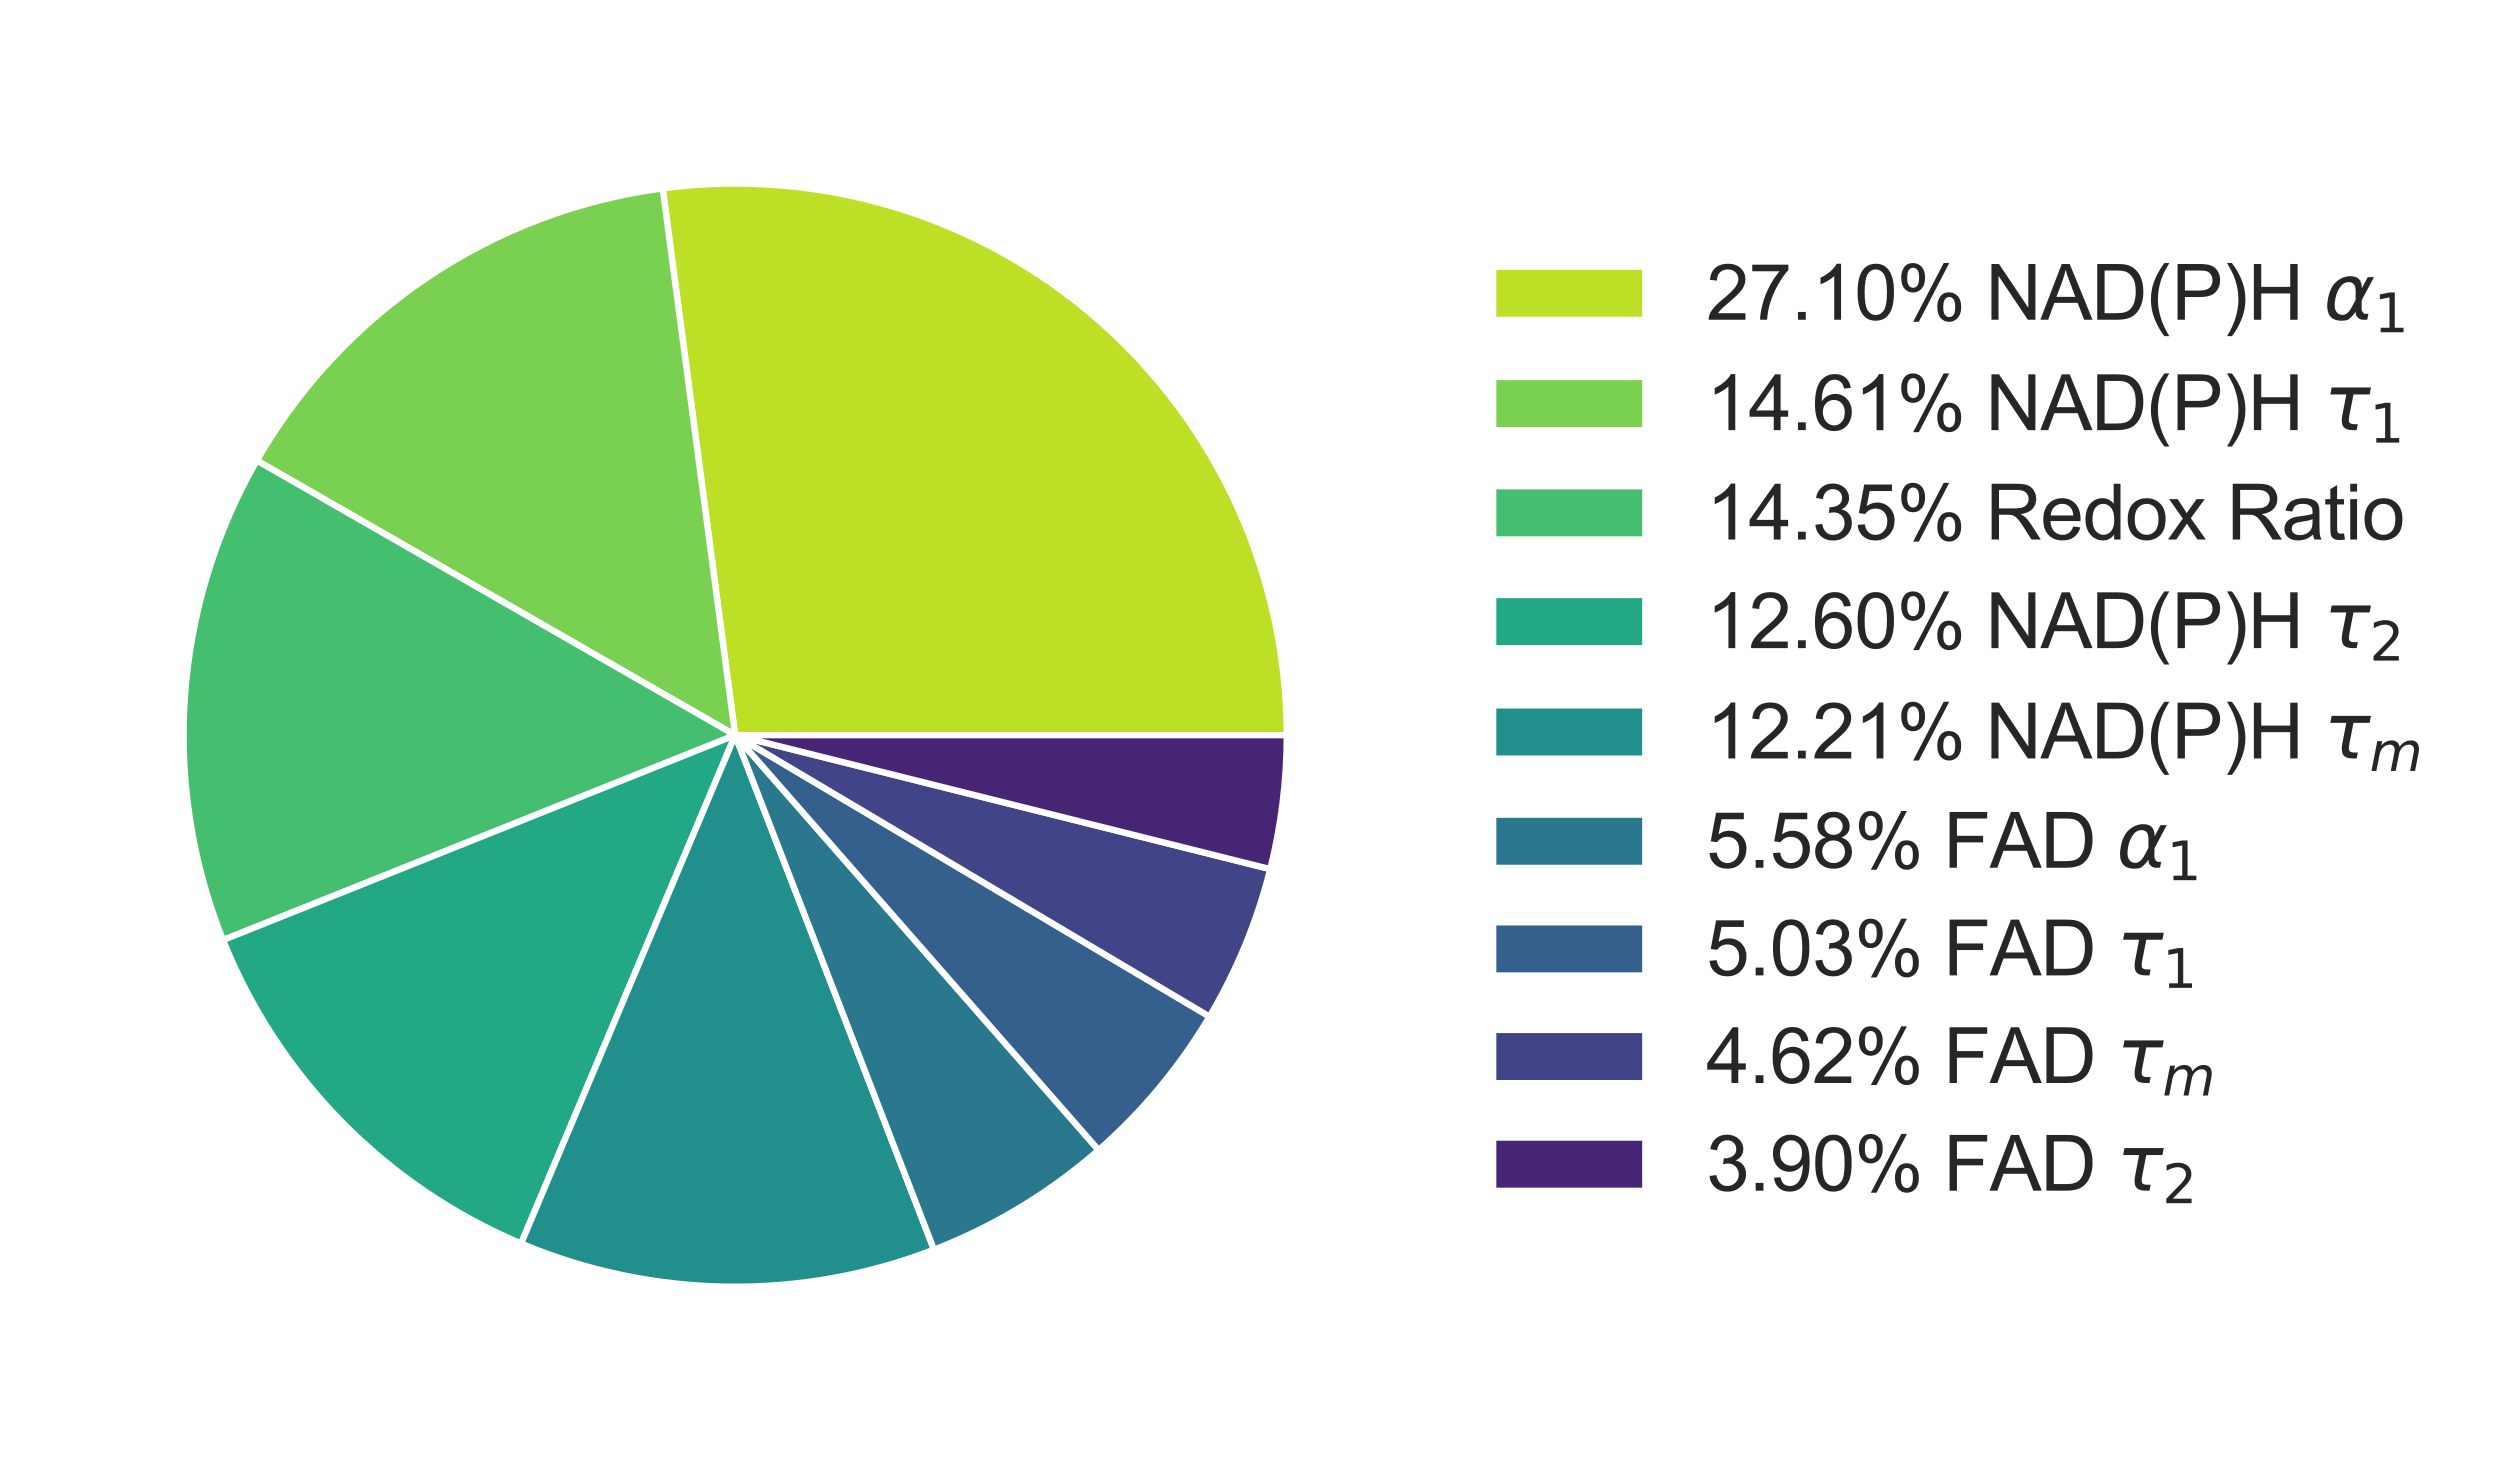 <?xml version="1.0" encoding="utf-8" standalone="no"?>
<!DOCTYPE svg PUBLIC "-//W3C//DTD SVG 1.1//EN"
  "http://www.w3.org/Graphics/SVG/1.1/DTD/svg11.dtd">
<svg xmlns:xlink="http://www.w3.org/1999/xlink" width="394.2pt" height="231.84pt" viewBox="0 0 394.2 231.84" xmlns="http://www.w3.org/2000/svg" version="1.1">
 <defs>
  <style type="text/css">*{stroke-linejoin: round; stroke-linecap: butt}</style>
 </defs>
 <g id="figure_1">
  <g id="patch_1">
   <path d="M 0 231.84 
L 394.2 231.84 
L 394.2 0 
L 0 0 
z
" style="fill: #ffffff"/>
  </g>
  <g id="axes_1">
   <g id="matplotlib.axis_1"/>
   <g id="matplotlib.axis_2"/>
   <g id="patch_2">
    <path d="M 202.896 115.92 
C 202.896 103.533 200.25 91.288 195.135 80.007 
C 190.021 68.726 182.555 58.666 173.239 50.503 
C 163.922 42.34 152.969 36.26 141.113 32.673 
C 129.258 29.085 116.771 28.071 104.492 29.698 
L 115.92 115.92 
L 202.896 115.92 
z
" style="fill: #bddf26; stroke: #ffffff; stroke-linejoin: miter"/>
   </g>
   <g id="patch_3">
    <path d="M 104.492 29.698 
C 91.244 31.454 78.578 36.24 67.479 43.682 
C 56.38 51.125 47.144 61.027 40.49 72.616 
L 115.92 115.92 
L 104.492 29.698 
z
" style="fill: #7ad151; stroke: #ffffff; stroke-linejoin: miter"/>
   </g>
   <g id="patch_4">
    <path d="M 40.49 72.616 
C 33.955 84.001 30.08 96.719 29.159 109.814 
C 28.237 122.909 30.292 136.044 35.169 148.231 
L 115.92 115.92 
L 40.49 72.616 
z
" style="fill: #44bf70; stroke: #ffffff; stroke-linejoin: miter"/>
   </g>
   <g id="patch_5">
    <path d="M 35.169 148.231 
C 39.446 158.921 45.803 168.655 53.871 176.869 
C 61.939 185.082 71.558 191.613 82.169 196.08 
L 115.92 115.92 
L 35.169 148.231 
z
" style="fill: #22a884; stroke: #ffffff; stroke-linejoin: miter"/>
   </g>
   <g id="patch_6">
    <path d="M 82.169 196.08 
C 92.452 200.41 103.473 202.721 114.629 202.886 
C 125.785 203.052 136.869 201.07 147.276 197.047 
L 115.92 115.92 
L 82.169 196.08 
z
" style="fill: #21908d; stroke: #ffffff; stroke-linejoin: miter"/>
   </g>
   <g id="patch_7">
    <path d="M 147.276 197.047 
C 152.019 195.214 156.592 192.968 160.943 190.336 
C 165.294 187.704 169.405 184.695 173.23 181.345 
L 115.92 115.92 
L 147.276 197.047 
z
" style="fill: #2a788e; stroke: #ffffff; stroke-linejoin: miter"/>
   </g>
   <g id="patch_8">
    <path d="M 173.23 181.345 
C 176.677 178.326 179.879 175.039 182.808 171.515 
C 185.737 167.991 188.383 164.242 190.721 160.301 
L 115.92 115.92 
L 173.23 181.345 
z
" style="fill: #355f8d; stroke: #ffffff; stroke-linejoin: miter"/>
   </g>
   <g id="patch_9">
    <path d="M 190.721 160.301 
C 192.868 156.682 194.75 152.912 196.351 149.02 
C 197.953 145.129 199.27 141.126 200.292 137.044 
L 115.92 115.92 
L 190.721 160.301 
z
" style="fill: #414487; stroke: #ffffff; stroke-linejoin: miter"/>
   </g>
   <g id="patch_10">
    <path d="M 200.292 137.044 
C 201.156 133.593 201.807 130.093 202.242 126.562 
C 202.678 123.031 202.896 119.477 202.896 115.92 
L 115.92 115.92 
L 200.292 137.044 
z
" style="fill: #482475; stroke: #ffffff; stroke-linejoin: miter"/>
   </g>
   <g id="legend_1">
    <g id="patch_11">
     <path d="M 235.44 50.444 
L 259.44 50.444 
L 259.44 42.044 
L 235.44 42.044 
z
" style="fill: #bddf26; stroke: #ffffff; stroke-linejoin: miter"/>
    </g>
    <g id="text_1">
     <!-- 27.10% NAD(P)H $\alpha_{1}$ -->
     <g style="fill: #262626" transform="translate(269.04 50.444) scale(0.12 -0.12)">
      <defs>
       <path id="ArialMT-32" d="M 3222 541 
L 3222 0 
L 194 0 
Q 188 203 259 391 
Q 375 700 629 1000 
Q 884 1300 1366 1694 
Q 2113 2306 2375 2664 
Q 2638 3022 2638 3341 
Q 2638 3675 2398 3904 
Q 2159 4134 1775 4134 
Q 1369 4134 1125 3890 
Q 881 3647 878 3216 
L 300 3275 
Q 359 3922 746 4261 
Q 1134 4600 1788 4600 
Q 2447 4600 2831 4234 
Q 3216 3869 3216 3328 
Q 3216 3053 3103 2787 
Q 2991 2522 2730 2228 
Q 2469 1934 1863 1422 
Q 1356 997 1212 845 
Q 1069 694 975 541 
L 3222 541 
z
" transform="scale(0.016)"/>
       <path id="ArialMT-37" d="M 303 3981 
L 303 4522 
L 3269 4522 
L 3269 4084 
Q 2831 3619 2401 2847 
Q 1972 2075 1738 1259 
Q 1569 684 1522 0 
L 944 0 
Q 953 541 1156 1306 
Q 1359 2072 1739 2783 
Q 2119 3494 2547 3981 
L 303 3981 
z
" transform="scale(0.016)"/>
       <path id="ArialMT-2e" d="M 581 0 
L 581 641 
L 1222 641 
L 1222 0 
L 581 0 
z
" transform="scale(0.016)"/>
       <path id="ArialMT-31" d="M 2384 0 
L 1822 0 
L 1822 3584 
Q 1619 3391 1289 3197 
Q 959 3003 697 2906 
L 697 3450 
Q 1169 3672 1522 3987 
Q 1875 4303 2022 4600 
L 2384 4600 
L 2384 0 
z
" transform="scale(0.016)"/>
       <path id="ArialMT-30" d="M 266 2259 
Q 266 3072 433 3567 
Q 600 4063 929 4331 
Q 1259 4600 1759 4600 
Q 2128 4600 2406 4451 
Q 2684 4303 2865 4023 
Q 3047 3744 3150 3342 
Q 3253 2941 3253 2259 
Q 3253 1453 3087 958 
Q 2922 463 2592 192 
Q 2263 -78 1759 -78 
Q 1097 -78 719 397 
Q 266 969 266 2259 
z
M 844 2259 
Q 844 1131 1108 757 
Q 1372 384 1759 384 
Q 2147 384 2411 759 
Q 2675 1134 2675 2259 
Q 2675 3391 2411 3762 
Q 2147 4134 1753 4134 
Q 1366 4134 1134 3806 
Q 844 3388 844 2259 
z
" transform="scale(0.016)"/>
       <path id="ArialMT-25" d="M 372 3481 
Q 372 3972 619 4315 
Q 866 4659 1334 4659 
Q 1766 4659 2048 4351 
Q 2331 4044 2331 3447 
Q 2331 2866 2045 2552 
Q 1759 2238 1341 2238 
Q 925 2238 648 2547 
Q 372 2856 372 3481 
z
M 1350 4272 
Q 1141 4272 1002 4090 
Q 863 3909 863 3425 
Q 863 2984 1003 2804 
Q 1144 2625 1350 2625 
Q 1563 2625 1702 2806 
Q 1841 2988 1841 3469 
Q 1841 3913 1700 4092 
Q 1559 4272 1350 4272 
z
M 1353 -169 
L 3859 4659 
L 4316 4659 
L 1819 -169 
L 1353 -169 
z
M 3334 1075 
Q 3334 1569 3581 1911 
Q 3828 2253 4300 2253 
Q 4731 2253 5014 1945 
Q 5297 1638 5297 1041 
Q 5297 459 5011 145 
Q 4725 -169 4303 -169 
Q 3888 -169 3611 142 
Q 3334 453 3334 1075 
z
M 4316 1866 
Q 4103 1866 3964 1684 
Q 3825 1503 3825 1019 
Q 3825 581 3965 400 
Q 4106 219 4313 219 
Q 4528 219 4667 400 
Q 4806 581 4806 1063 
Q 4806 1506 4665 1686 
Q 4525 1866 4316 1866 
z
" transform="scale(0.016)"/>
       <path id="ArialMT-20" transform="scale(0.016)"/>
       <path id="ArialMT-4e" d="M 488 0 
L 488 4581 
L 1109 4581 
L 3516 984 
L 3516 4581 
L 4097 4581 
L 4097 0 
L 3475 0 
L 1069 3600 
L 1069 0 
L 488 0 
z
" transform="scale(0.016)"/>
       <path id="ArialMT-41" d="M -9 0 
L 1750 4581 
L 2403 4581 
L 4278 0 
L 3588 0 
L 3053 1388 
L 1138 1388 
L 634 0 
L -9 0 
z
M 1313 1881 
L 2866 1881 
L 2388 3150 
Q 2169 3728 2063 4100 
Q 1975 3659 1816 3225 
L 1313 1881 
z
" transform="scale(0.016)"/>
       <path id="ArialMT-44" d="M 494 0 
L 494 4581 
L 2072 4581 
Q 2606 4581 2888 4516 
Q 3281 4425 3559 4188 
Q 3922 3881 4101 3404 
Q 4281 2928 4281 2316 
Q 4281 1794 4159 1391 
Q 4038 988 3847 723 
Q 3656 459 3429 307 
Q 3203 156 2883 78 
Q 2563 0 2147 0 
L 494 0 
z
M 1100 541 
L 2078 541 
Q 2531 541 2789 625 
Q 3047 709 3200 863 
Q 3416 1078 3536 1442 
Q 3656 1806 3656 2325 
Q 3656 3044 3420 3430 
Q 3184 3816 2847 3947 
Q 2603 4041 2063 4041 
L 1100 4041 
L 1100 541 
z
" transform="scale(0.016)"/>
       <path id="ArialMT-28" d="M 1497 -1347 
Q 1031 -759 709 28 
Q 388 816 388 1659 
Q 388 2403 628 3084 
Q 909 3875 1497 4659 
L 1900 4659 
Q 1522 4009 1400 3731 
Q 1209 3300 1100 2831 
Q 966 2247 966 1656 
Q 966 153 1900 -1347 
L 1497 -1347 
z
" transform="scale(0.016)"/>
       <path id="ArialMT-50" d="M 494 0 
L 494 4581 
L 2222 4581 
Q 2678 4581 2919 4538 
Q 3256 4481 3484 4323 
Q 3713 4166 3852 3881 
Q 3991 3597 3991 3256 
Q 3991 2672 3619 2267 
Q 3247 1863 2275 1863 
L 1100 1863 
L 1100 0 
L 494 0 
z
M 1100 2403 
L 2284 2403 
Q 2872 2403 3119 2622 
Q 3366 2841 3366 3238 
Q 3366 3525 3220 3729 
Q 3075 3934 2838 4000 
Q 2684 4041 2272 4041 
L 1100 4041 
L 1100 2403 
z
" transform="scale(0.016)"/>
       <path id="ArialMT-29" d="M 791 -1347 
L 388 -1347 
Q 1322 153 1322 1656 
Q 1322 2244 1188 2822 
Q 1081 3291 891 3722 
Q 769 4003 388 4659 
L 791 4659 
Q 1378 3875 1659 3084 
Q 1900 2403 1900 1659 
Q 1900 816 1576 28 
Q 1253 -759 791 -1347 
z
" transform="scale(0.016)"/>
       <path id="ArialMT-48" d="M 513 0 
L 513 4581 
L 1119 4581 
L 1119 2700 
L 3500 2700 
L 3500 4581 
L 4106 4581 
L 4106 0 
L 3500 0 
L 3500 2159 
L 1119 2159 
L 1119 0 
L 513 0 
z
" transform="scale(0.016)"/>
       <path id="DejaVuSans-Oblique-3b1" d="M 2619 1628 
L 2622 2350 
Q 2625 3088 2069 3091 
Q 1653 3094 1394 2747 
Q 1069 2319 959 1747 
Q 825 1059 994 731 
Q 1169 397 1547 397 
Q 1966 397 2319 1063 
L 2619 1628 
z
M 2166 3578 
Q 3141 3594 3128 2584 
Q 3128 2584 3616 3500 
L 4128 3500 
L 3119 1603 
L 3109 919 
Q 3109 766 3194 638 
Q 3291 488 3391 488 
L 3669 488 
L 3575 0 
L 3228 0 
Q 2934 0 2722 263 
Q 2622 394 2619 669 
Q 2416 334 2066 50 
Q 1900 -81 1453 -78 
Q 722 -72 456 397 
Q 184 884 353 1747 
Q 534 2675 1009 3097 
Q 1544 3569 2166 3578 
z
" transform="scale(0.016)"/>
       <path id="DejaVuSans-31" d="M 794 531 
L 1825 531 
L 1825 4091 
L 703 3866 
L 703 4441 
L 1819 4666 
L 2450 4666 
L 2450 531 
L 3481 531 
L 3481 0 
L 794 0 
L 794 531 
z
" transform="scale(0.016)"/>
      </defs>
      <use xlink:href="#ArialMT-32" transform="translate(0 0.203)"/>
      <use xlink:href="#ArialMT-37" transform="translate(55.615 0.203)"/>
      <use xlink:href="#ArialMT-2e" transform="translate(111.23 0.203)"/>
      <use xlink:href="#ArialMT-31" transform="translate(139.014 0.203)"/>
      <use xlink:href="#ArialMT-30" transform="translate(194.629 0.203)"/>
      <use xlink:href="#ArialMT-25" transform="translate(250.244 0.203)"/>
      <use xlink:href="#ArialMT-20" transform="translate(339.16 0.203)"/>
      <use xlink:href="#ArialMT-4e" transform="translate(366.943 0.203)"/>
      <use xlink:href="#ArialMT-41" transform="translate(439.16 0.203)"/>
      <use xlink:href="#ArialMT-44" transform="translate(505.859 0.203)"/>
      <use xlink:href="#ArialMT-28" transform="translate(578.076 0.203)"/>
      <use xlink:href="#ArialMT-50" transform="translate(611.377 0.203)"/>
      <use xlink:href="#ArialMT-29" transform="translate(678.076 0.203)"/>
      <use xlink:href="#ArialMT-48" transform="translate(711.377 0.203)"/>
      <use xlink:href="#ArialMT-20" transform="translate(783.594 0.203)"/>
      <use xlink:href="#DejaVuSans-Oblique-3b1" transform="translate(811.377 0.203)"/>
      <use xlink:href="#DejaVuSans-31" transform="translate(877.295 -16.203) scale(0.7)"/>
     </g>
    </g>
    <g id="patch_12">
     <path d="M 235.44 67.844 
L 259.44 67.844 
L 259.44 59.444 
L 235.44 59.444 
z
" style="fill: #7ad151; stroke: #ffffff; stroke-linejoin: miter"/>
    </g>
    <g id="text_2">
     <!-- 14.61% NAD(P)H $\tau_{1}$ -->
     <g style="fill: #262626" transform="translate(269.04 67.844) scale(0.12 -0.12)">
      <defs>
       <path id="ArialMT-34" d="M 2069 0 
L 2069 1097 
L 81 1097 
L 81 1613 
L 2172 4581 
L 2631 4581 
L 2631 1613 
L 3250 1613 
L 3250 1097 
L 2631 1097 
L 2631 0 
L 2069 0 
z
M 2069 1613 
L 2069 3678 
L 634 1613 
L 2069 1613 
z
" transform="scale(0.016)"/>
       <path id="ArialMT-36" d="M 3184 3459 
L 2625 3416 
Q 2550 3747 2413 3897 
Q 2184 4138 1850 4138 
Q 1581 4138 1378 3988 
Q 1113 3794 959 3422 
Q 806 3050 800 2363 
Q 1003 2672 1297 2822 
Q 1591 2972 1913 2972 
Q 2475 2972 2870 2558 
Q 3266 2144 3266 1488 
Q 3266 1056 3080 686 
Q 2894 316 2569 119 
Q 2244 -78 1831 -78 
Q 1128 -78 684 439 
Q 241 956 241 2144 
Q 241 3472 731 4075 
Q 1159 4600 1884 4600 
Q 2425 4600 2770 4297 
Q 3116 3994 3184 3459 
z
M 888 1484 
Q 888 1194 1011 928 
Q 1134 663 1356 523 
Q 1578 384 1822 384 
Q 2178 384 2434 671 
Q 2691 959 2691 1453 
Q 2691 1928 2437 2201 
Q 2184 2475 1800 2475 
Q 1419 2475 1153 2201 
Q 888 1928 888 1484 
z
" transform="scale(0.016)"/>
       <path id="DejaVuSans-Oblique-3c4" d="M 2103 638 
Q 2188 488 2525 488 
L 2800 488 
L 2706 0 
L 2363 0 
Q 1800 0 1600 300 
Q 1403 606 1534 1269 
L 1856 2925 
L 541 2925 
L 653 3500 
L 3881 3500 
L 3769 2925 
L 2444 2925 
L 2113 1234 
Q 2025 781 2103 638 
z
" transform="scale(0.016)"/>
      </defs>
      <use xlink:href="#ArialMT-31" transform="translate(0 0.203)"/>
      <use xlink:href="#ArialMT-34" transform="translate(55.615 0.203)"/>
      <use xlink:href="#ArialMT-2e" transform="translate(111.23 0.203)"/>
      <use xlink:href="#ArialMT-36" transform="translate(139.014 0.203)"/>
      <use xlink:href="#ArialMT-31" transform="translate(194.629 0.203)"/>
      <use xlink:href="#ArialMT-25" transform="translate(250.244 0.203)"/>
      <use xlink:href="#ArialMT-20" transform="translate(339.16 0.203)"/>
      <use xlink:href="#ArialMT-4e" transform="translate(366.943 0.203)"/>
      <use xlink:href="#ArialMT-41" transform="translate(439.16 0.203)"/>
      <use xlink:href="#ArialMT-44" transform="translate(505.859 0.203)"/>
      <use xlink:href="#ArialMT-28" transform="translate(578.076 0.203)"/>
      <use xlink:href="#ArialMT-50" transform="translate(611.377 0.203)"/>
      <use xlink:href="#ArialMT-29" transform="translate(678.076 0.203)"/>
      <use xlink:href="#ArialMT-48" transform="translate(711.377 0.203)"/>
      <use xlink:href="#ArialMT-20" transform="translate(783.594 0.203)"/>
      <use xlink:href="#DejaVuSans-Oblique-3c4" transform="translate(811.377 0.203)"/>
      <use xlink:href="#DejaVuSans-31" transform="translate(871.582 -16.203) scale(0.7)"/>
     </g>
    </g>
    <g id="patch_13">
     <path d="M 235.44 85.073 
L 259.44 85.073 
L 259.44 76.673 
L 235.44 76.673 
z
" style="fill: #44bf70; stroke: #ffffff; stroke-linejoin: miter"/>
    </g>
    <g id="text_3">
     <!-- 14.35% Redox Ratio -->
     <g style="fill: #262626" transform="translate(269.04 85.073) scale(0.12 -0.12)">
      <defs>
       <path id="ArialMT-33" d="M 269 1209 
L 831 1284 
Q 928 806 1161 595 
Q 1394 384 1728 384 
Q 2125 384 2398 659 
Q 2672 934 2672 1341 
Q 2672 1728 2419 1979 
Q 2166 2231 1775 2231 
Q 1616 2231 1378 2169 
L 1441 2663 
Q 1497 2656 1531 2656 
Q 1891 2656 2178 2843 
Q 2466 3031 2466 3422 
Q 2466 3731 2256 3934 
Q 2047 4138 1716 4138 
Q 1388 4138 1169 3931 
Q 950 3725 888 3313 
L 325 3413 
Q 428 3978 793 4289 
Q 1159 4600 1703 4600 
Q 2078 4600 2393 4439 
Q 2709 4278 2876 4000 
Q 3044 3722 3044 3409 
Q 3044 3113 2884 2869 
Q 2725 2625 2413 2481 
Q 2819 2388 3044 2092 
Q 3269 1797 3269 1353 
Q 3269 753 2831 336 
Q 2394 -81 1725 -81 
Q 1122 -81 723 278 
Q 325 638 269 1209 
z
" transform="scale(0.016)"/>
       <path id="ArialMT-35" d="M 266 1200 
L 856 1250 
Q 922 819 1161 601 
Q 1400 384 1738 384 
Q 2144 384 2425 690 
Q 2706 997 2706 1503 
Q 2706 1984 2436 2262 
Q 2166 2541 1728 2541 
Q 1456 2541 1237 2417 
Q 1019 2294 894 2097 
L 366 2166 
L 809 4519 
L 3088 4519 
L 3088 3981 
L 1259 3981 
L 1013 2750 
Q 1425 3038 1878 3038 
Q 2478 3038 2890 2622 
Q 3303 2206 3303 1553 
Q 3303 931 2941 478 
Q 2500 -78 1738 -78 
Q 1113 -78 717 272 
Q 322 622 266 1200 
z
" transform="scale(0.016)"/>
       <path id="ArialMT-52" d="M 503 0 
L 503 4581 
L 2534 4581 
Q 3147 4581 3465 4457 
Q 3784 4334 3975 4021 
Q 4166 3709 4166 3331 
Q 4166 2844 3850 2509 
Q 3534 2175 2875 2084 
Q 3116 1969 3241 1856 
Q 3506 1613 3744 1247 
L 4541 0 
L 3778 0 
L 3172 953 
Q 2906 1366 2734 1584 
Q 2563 1803 2427 1890 
Q 2291 1978 2150 2013 
Q 2047 2034 1813 2034 
L 1109 2034 
L 1109 0 
L 503 0 
z
M 1109 2559 
L 2413 2559 
Q 2828 2559 3062 2645 
Q 3297 2731 3419 2920 
Q 3541 3109 3541 3331 
Q 3541 3656 3305 3865 
Q 3069 4075 2559 4075 
L 1109 4075 
L 1109 2559 
z
" transform="scale(0.016)"/>
       <path id="ArialMT-65" d="M 2694 1069 
L 3275 997 
Q 3138 488 2766 206 
Q 2394 -75 1816 -75 
Q 1088 -75 661 373 
Q 234 822 234 1631 
Q 234 2469 665 2931 
Q 1097 3394 1784 3394 
Q 2450 3394 2872 2941 
Q 3294 2488 3294 1666 
Q 3294 1616 3291 1516 
L 816 1516 
Q 847 969 1125 678 
Q 1403 388 1819 388 
Q 2128 388 2347 550 
Q 2566 713 2694 1069 
z
M 847 1978 
L 2700 1978 
Q 2663 2397 2488 2606 
Q 2219 2931 1791 2931 
Q 1403 2931 1139 2672 
Q 875 2413 847 1978 
z
" transform="scale(0.016)"/>
       <path id="ArialMT-64" d="M 2575 0 
L 2575 419 
Q 2259 -75 1647 -75 
Q 1250 -75 917 144 
Q 584 363 401 755 
Q 219 1147 219 1656 
Q 219 2153 384 2558 
Q 550 2963 881 3178 
Q 1213 3394 1622 3394 
Q 1922 3394 2156 3267 
Q 2391 3141 2538 2938 
L 2538 4581 
L 3097 4581 
L 3097 0 
L 2575 0 
z
M 797 1656 
Q 797 1019 1065 703 
Q 1334 388 1700 388 
Q 2069 388 2326 689 
Q 2584 991 2584 1609 
Q 2584 2291 2321 2609 
Q 2059 2928 1675 2928 
Q 1300 2928 1048 2622 
Q 797 2316 797 1656 
z
" transform="scale(0.016)"/>
       <path id="ArialMT-6f" d="M 213 1659 
Q 213 2581 725 3025 
Q 1153 3394 1769 3394 
Q 2453 3394 2887 2945 
Q 3322 2497 3322 1706 
Q 3322 1066 3130 698 
Q 2938 331 2570 128 
Q 2203 -75 1769 -75 
Q 1072 -75 642 372 
Q 213 819 213 1659 
z
M 791 1659 
Q 791 1022 1069 705 
Q 1347 388 1769 388 
Q 2188 388 2466 706 
Q 2744 1025 2744 1678 
Q 2744 2294 2464 2611 
Q 2184 2928 1769 2928 
Q 1347 2928 1069 2612 
Q 791 2297 791 1659 
z
" transform="scale(0.016)"/>
       <path id="ArialMT-78" d="M 47 0 
L 1259 1725 
L 138 3319 
L 841 3319 
L 1350 2541 
Q 1494 2319 1581 2169 
Q 1719 2375 1834 2534 
L 2394 3319 
L 3066 3319 
L 1919 1756 
L 3153 0 
L 2463 0 
L 1781 1031 
L 1600 1309 
L 728 0 
L 47 0 
z
" transform="scale(0.016)"/>
       <path id="ArialMT-61" d="M 2588 409 
Q 2275 144 1986 34 
Q 1697 -75 1366 -75 
Q 819 -75 525 192 
Q 231 459 231 875 
Q 231 1119 342 1320 
Q 453 1522 633 1644 
Q 813 1766 1038 1828 
Q 1203 1872 1538 1913 
Q 2219 1994 2541 2106 
Q 2544 2222 2544 2253 
Q 2544 2597 2384 2738 
Q 2169 2928 1744 2928 
Q 1347 2928 1158 2789 
Q 969 2650 878 2297 
L 328 2372 
Q 403 2725 575 2942 
Q 747 3159 1072 3276 
Q 1397 3394 1825 3394 
Q 2250 3394 2515 3294 
Q 2781 3194 2906 3042 
Q 3031 2891 3081 2659 
Q 3109 2516 3109 2141 
L 3109 1391 
Q 3109 606 3145 398 
Q 3181 191 3288 0 
L 2700 0 
Q 2613 175 2588 409 
z
M 2541 1666 
Q 2234 1541 1622 1453 
Q 1275 1403 1131 1340 
Q 988 1278 909 1158 
Q 831 1038 831 891 
Q 831 666 1001 516 
Q 1172 366 1500 366 
Q 1825 366 2078 508 
Q 2331 650 2450 897 
Q 2541 1088 2541 1459 
L 2541 1666 
z
" transform="scale(0.016)"/>
       <path id="ArialMT-74" d="M 1650 503 
L 1731 6 
Q 1494 -44 1306 -44 
Q 1000 -44 831 53 
Q 663 150 594 308 
Q 525 466 525 972 
L 525 2881 
L 113 2881 
L 113 3319 
L 525 3319 
L 525 4141 
L 1084 4478 
L 1084 3319 
L 1650 3319 
L 1650 2881 
L 1084 2881 
L 1084 941 
Q 1084 700 1114 631 
Q 1144 563 1211 522 
Q 1278 481 1403 481 
Q 1497 481 1650 503 
z
" transform="scale(0.016)"/>
       <path id="ArialMT-69" d="M 425 3934 
L 425 4581 
L 988 4581 
L 988 3934 
L 425 3934 
z
M 425 0 
L 425 3319 
L 988 3319 
L 988 0 
L 425 0 
z
" transform="scale(0.016)"/>
      </defs>
      <use xlink:href="#ArialMT-31"/>
      <use xlink:href="#ArialMT-34" x="55.615"/>
      <use xlink:href="#ArialMT-2e" x="111.23"/>
      <use xlink:href="#ArialMT-33" x="139.014"/>
      <use xlink:href="#ArialMT-35" x="194.629"/>
      <use xlink:href="#ArialMT-25" x="250.244"/>
      <use xlink:href="#ArialMT-20" x="339.16"/>
      <use xlink:href="#ArialMT-52" x="366.943"/>
      <use xlink:href="#ArialMT-65" x="439.16"/>
      <use xlink:href="#ArialMT-64" x="494.775"/>
      <use xlink:href="#ArialMT-6f" x="550.391"/>
      <use xlink:href="#ArialMT-78" x="606.006"/>
      <use xlink:href="#ArialMT-20" x="656.006"/>
      <use xlink:href="#ArialMT-52" x="683.789"/>
      <use xlink:href="#ArialMT-61" x="756.006"/>
      <use xlink:href="#ArialMT-74" x="811.621"/>
      <use xlink:href="#ArialMT-69" x="839.404"/>
      <use xlink:href="#ArialMT-6f" x="861.621"/>
     </g>
    </g>
    <g id="patch_14">
     <path d="M 235.44 102.218 
L 259.44 102.218 
L 259.44 93.818 
L 235.44 93.818 
z
" style="fill: #22a884; stroke: #ffffff; stroke-linejoin: miter"/>
    </g>
    <g id="text_4">
     <!-- 12.60% NAD(P)H $\tau_{2}$ -->
     <g style="fill: #262626" transform="translate(269.04 102.218) scale(0.12 -0.12)">
      <defs>
       <path id="DejaVuSans-32" d="M 1228 531 
L 3431 531 
L 3431 0 
L 469 0 
L 469 531 
Q 828 903 1448 1529 
Q 2069 2156 2228 2338 
Q 2531 2678 2651 2914 
Q 2772 3150 2772 3378 
Q 2772 3750 2511 3984 
Q 2250 4219 1831 4219 
Q 1534 4219 1204 4116 
Q 875 4013 500 3803 
L 500 4441 
Q 881 4594 1212 4672 
Q 1544 4750 1819 4750 
Q 2544 4750 2975 4387 
Q 3406 4025 3406 3419 
Q 3406 3131 3298 2873 
Q 3191 2616 2906 2266 
Q 2828 2175 2409 1742 
Q 1991 1309 1228 531 
z
" transform="scale(0.016)"/>
      </defs>
      <use xlink:href="#ArialMT-31" transform="translate(0 0.203)"/>
      <use xlink:href="#ArialMT-32" transform="translate(55.615 0.203)"/>
      <use xlink:href="#ArialMT-2e" transform="translate(111.23 0.203)"/>
      <use xlink:href="#ArialMT-36" transform="translate(139.014 0.203)"/>
      <use xlink:href="#ArialMT-30" transform="translate(194.629 0.203)"/>
      <use xlink:href="#ArialMT-25" transform="translate(250.244 0.203)"/>
      <use xlink:href="#ArialMT-20" transform="translate(339.16 0.203)"/>
      <use xlink:href="#ArialMT-4e" transform="translate(366.943 0.203)"/>
      <use xlink:href="#ArialMT-41" transform="translate(439.16 0.203)"/>
      <use xlink:href="#ArialMT-44" transform="translate(505.859 0.203)"/>
      <use xlink:href="#ArialMT-28" transform="translate(578.076 0.203)"/>
      <use xlink:href="#ArialMT-50" transform="translate(611.377 0.203)"/>
      <use xlink:href="#ArialMT-29" transform="translate(678.076 0.203)"/>
      <use xlink:href="#ArialMT-48" transform="translate(711.377 0.203)"/>
      <use xlink:href="#ArialMT-20" transform="translate(783.594 0.203)"/>
      <use xlink:href="#DejaVuSans-Oblique-3c4" transform="translate(811.377 0.203)"/>
      <use xlink:href="#DejaVuSans-32" transform="translate(871.582 -16.203) scale(0.7)"/>
     </g>
    </g>
    <g id="patch_15">
     <path d="M 235.44 119.618 
L 259.44 119.618 
L 259.44 111.218 
L 235.44 111.218 
z
" style="fill: #21908d; stroke: #ffffff; stroke-linejoin: miter"/>
    </g>
    <g id="text_5">
     <!-- 12.21% NAD(P)H $\tau_{m}$ -->
     <g style="fill: #262626" transform="translate(269.04 119.618) scale(0.12 -0.12)">
      <defs>
       <path id="DejaVuSans-Oblique-6d" d="M 5747 2113 
L 5338 0 
L 4763 0 
L 5166 2094 
Q 5191 2228 5203 2325 
Q 5216 2422 5216 2491 
Q 5216 2772 5059 2928 
Q 4903 3084 4622 3084 
Q 4203 3084 3875 2770 
Q 3547 2456 3450 1953 
L 3066 0 
L 2491 0 
L 2900 2094 
Q 2925 2209 2937 2307 
Q 2950 2406 2950 2484 
Q 2950 2769 2794 2926 
Q 2638 3084 2363 3084 
Q 1938 3084 1609 2770 
Q 1281 2456 1184 1953 
L 800 0 
L 225 0 
L 909 3500 
L 1484 3500 
L 1375 2956 
Q 1609 3263 1923 3423 
Q 2238 3584 2597 3584 
Q 2978 3584 3223 3384 
Q 3469 3184 3519 2828 
Q 3781 3197 4126 3390 
Q 4472 3584 4856 3584 
Q 5306 3584 5551 3325 
Q 5797 3066 5797 2591 
Q 5797 2488 5784 2364 
Q 5772 2241 5747 2113 
z
" transform="scale(0.016)"/>
      </defs>
      <use xlink:href="#ArialMT-31" transform="translate(0 0.203)"/>
      <use xlink:href="#ArialMT-32" transform="translate(55.615 0.203)"/>
      <use xlink:href="#ArialMT-2e" transform="translate(111.23 0.203)"/>
      <use xlink:href="#ArialMT-32" transform="translate(139.014 0.203)"/>
      <use xlink:href="#ArialMT-31" transform="translate(194.629 0.203)"/>
      <use xlink:href="#ArialMT-25" transform="translate(250.244 0.203)"/>
      <use xlink:href="#ArialMT-20" transform="translate(339.16 0.203)"/>
      <use xlink:href="#ArialMT-4e" transform="translate(366.943 0.203)"/>
      <use xlink:href="#ArialMT-41" transform="translate(439.16 0.203)"/>
      <use xlink:href="#ArialMT-44" transform="translate(505.859 0.203)"/>
      <use xlink:href="#ArialMT-28" transform="translate(578.076 0.203)"/>
      <use xlink:href="#ArialMT-50" transform="translate(611.377 0.203)"/>
      <use xlink:href="#ArialMT-29" transform="translate(678.076 0.203)"/>
      <use xlink:href="#ArialMT-48" transform="translate(711.377 0.203)"/>
      <use xlink:href="#ArialMT-20" transform="translate(783.594 0.203)"/>
      <use xlink:href="#DejaVuSans-Oblique-3c4" transform="translate(811.377 0.203)"/>
      <use xlink:href="#DejaVuSans-Oblique-6d" transform="translate(871.582 -16.203) scale(0.7)"/>
     </g>
    </g>
    <g id="patch_16">
     <path d="M 235.44 136.848 
L 259.44 136.848 
L 259.44 128.448 
L 235.44 128.448 
z
" style="fill: #2a788e; stroke: #ffffff; stroke-linejoin: miter"/>
    </g>
    <g id="text_6">
     <!-- 5.58% FAD $\alpha_{1}$ -->
     <g style="fill: #262626" transform="translate(269.04 136.848) scale(0.12 -0.12)">
      <defs>
       <path id="ArialMT-38" d="M 1131 2484 
Q 781 2613 612 2850 
Q 444 3088 444 3419 
Q 444 3919 803 4259 
Q 1163 4600 1759 4600 
Q 2359 4600 2725 4251 
Q 3091 3903 3091 3403 
Q 3091 3084 2923 2848 
Q 2756 2613 2416 2484 
Q 2838 2347 3058 2040 
Q 3278 1734 3278 1309 
Q 3278 722 2862 322 
Q 2447 -78 1769 -78 
Q 1091 -78 675 323 
Q 259 725 259 1325 
Q 259 1772 486 2073 
Q 713 2375 1131 2484 
z
M 1019 3438 
Q 1019 3113 1228 2906 
Q 1438 2700 1772 2700 
Q 2097 2700 2305 2904 
Q 2513 3109 2513 3406 
Q 2513 3716 2298 3927 
Q 2084 4138 1766 4138 
Q 1444 4138 1231 3931 
Q 1019 3725 1019 3438 
z
M 838 1322 
Q 838 1081 952 856 
Q 1066 631 1291 507 
Q 1516 384 1775 384 
Q 2178 384 2440 643 
Q 2703 903 2703 1303 
Q 2703 1709 2433 1975 
Q 2163 2241 1756 2241 
Q 1359 2241 1098 1978 
Q 838 1716 838 1322 
z
" transform="scale(0.016)"/>
       <path id="ArialMT-46" d="M 525 0 
L 525 4581 
L 3616 4581 
L 3616 4041 
L 1131 4041 
L 1131 2622 
L 3281 2622 
L 3281 2081 
L 1131 2081 
L 1131 0 
L 525 0 
z
" transform="scale(0.016)"/>
      </defs>
      <use xlink:href="#ArialMT-35" transform="translate(0 0.203)"/>
      <use xlink:href="#ArialMT-2e" transform="translate(55.615 0.203)"/>
      <use xlink:href="#ArialMT-35" transform="translate(83.398 0.203)"/>
      <use xlink:href="#ArialMT-38" transform="translate(139.014 0.203)"/>
      <use xlink:href="#ArialMT-25" transform="translate(194.629 0.203)"/>
      <use xlink:href="#ArialMT-20" transform="translate(283.545 0.203)"/>
      <use xlink:href="#ArialMT-46" transform="translate(311.328 0.203)"/>
      <use xlink:href="#ArialMT-41" transform="translate(372.412 0.203)"/>
      <use xlink:href="#ArialMT-44" transform="translate(439.111 0.203)"/>
      <use xlink:href="#ArialMT-20" transform="translate(511.328 0.203)"/>
      <use xlink:href="#DejaVuSans-Oblique-3b1" transform="translate(539.111 0.203)"/>
      <use xlink:href="#DejaVuSans-31" transform="translate(605.029 -16.203) scale(0.7)"/>
     </g>
    </g>
    <g id="patch_17">
     <path d="M 235.44 153.822 
L 259.44 153.822 
L 259.44 145.422 
L 235.44 145.422 
z
" style="fill: #355f8d; stroke: #ffffff; stroke-linejoin: miter"/>
    </g>
    <g id="text_7">
     <!-- 5.03% FAD $\tau_{1}$ -->
     <g style="fill: #262626" transform="translate(269.04 153.822) scale(0.12 -0.12)">
      <use xlink:href="#ArialMT-35" transform="translate(0 0.203)"/>
      <use xlink:href="#ArialMT-2e" transform="translate(55.615 0.203)"/>
      <use xlink:href="#ArialMT-30" transform="translate(83.398 0.203)"/>
      <use xlink:href="#ArialMT-33" transform="translate(139.014 0.203)"/>
      <use xlink:href="#ArialMT-25" transform="translate(194.629 0.203)"/>
      <use xlink:href="#ArialMT-20" transform="translate(283.545 0.203)"/>
      <use xlink:href="#ArialMT-46" transform="translate(311.328 0.203)"/>
      <use xlink:href="#ArialMT-41" transform="translate(372.412 0.203)"/>
      <use xlink:href="#ArialMT-44" transform="translate(439.111 0.203)"/>
      <use xlink:href="#ArialMT-20" transform="translate(511.328 0.203)"/>
      <use xlink:href="#DejaVuSans-Oblique-3c4" transform="translate(539.111 0.203)"/>
      <use xlink:href="#DejaVuSans-31" transform="translate(599.316 -16.203) scale(0.7)"/>
     </g>
    </g>
    <g id="patch_18">
     <path d="M 235.44 170.797 
L 259.44 170.797 
L 259.44 162.397 
L 235.44 162.397 
z
" style="fill: #414487; stroke: #ffffff; stroke-linejoin: miter"/>
    </g>
    <g id="text_8">
     <!-- 4.62% FAD $\tau_{m}$ -->
     <g style="fill: #262626" transform="translate(269.04 170.797) scale(0.12 -0.12)">
      <use xlink:href="#ArialMT-34" transform="translate(0 0.203)"/>
      <use xlink:href="#ArialMT-2e" transform="translate(55.615 0.203)"/>
      <use xlink:href="#ArialMT-36" transform="translate(83.398 0.203)"/>
      <use xlink:href="#ArialMT-32" transform="translate(139.014 0.203)"/>
      <use xlink:href="#ArialMT-25" transform="translate(194.629 0.203)"/>
      <use xlink:href="#ArialMT-20" transform="translate(283.545 0.203)"/>
      <use xlink:href="#ArialMT-46" transform="translate(311.328 0.203)"/>
      <use xlink:href="#ArialMT-41" transform="translate(372.412 0.203)"/>
      <use xlink:href="#ArialMT-44" transform="translate(439.111 0.203)"/>
      <use xlink:href="#ArialMT-20" transform="translate(511.328 0.203)"/>
      <use xlink:href="#DejaVuSans-Oblique-3c4" transform="translate(539.111 0.203)"/>
      <use xlink:href="#DejaVuSans-Oblique-6d" transform="translate(599.316 -16.203) scale(0.7)"/>
     </g>
    </g>
    <g id="patch_19">
     <path d="M 235.44 187.771 
L 259.44 187.771 
L 259.44 179.371 
L 235.44 179.371 
z
" style="fill: #482475; stroke: #ffffff; stroke-linejoin: miter"/>
    </g>
    <g id="text_9">
     <!-- 3.90% FAD $\tau_{2}$ -->
     <g style="fill: #262626" transform="translate(269.04 187.771) scale(0.12 -0.12)">
      <defs>
       <path id="ArialMT-39" d="M 350 1059 
L 891 1109 
Q 959 728 1153 556 
Q 1347 384 1650 384 
Q 1909 384 2104 503 
Q 2300 622 2425 820 
Q 2550 1019 2634 1356 
Q 2719 1694 2719 2044 
Q 2719 2081 2716 2156 
Q 2547 1888 2255 1720 
Q 1963 1553 1622 1553 
Q 1053 1553 659 1965 
Q 266 2378 266 3053 
Q 266 3750 677 4175 
Q 1088 4600 1706 4600 
Q 2153 4600 2523 4359 
Q 2894 4119 3086 3673 
Q 3278 3228 3278 2384 
Q 3278 1506 3087 986 
Q 2897 466 2520 194 
Q 2144 -78 1638 -78 
Q 1100 -78 759 220 
Q 419 519 350 1059 
z
M 2653 3081 
Q 2653 3566 2395 3850 
Q 2138 4134 1775 4134 
Q 1400 4134 1122 3828 
Q 844 3522 844 3034 
Q 844 2597 1108 2323 
Q 1372 2050 1759 2050 
Q 2150 2050 2401 2323 
Q 2653 2597 2653 3081 
z
" transform="scale(0.016)"/>
      </defs>
      <use xlink:href="#ArialMT-33" transform="translate(0 0.203)"/>
      <use xlink:href="#ArialMT-2e" transform="translate(55.615 0.203)"/>
      <use xlink:href="#ArialMT-39" transform="translate(83.398 0.203)"/>
      <use xlink:href="#ArialMT-30" transform="translate(139.014 0.203)"/>
      <use xlink:href="#ArialMT-25" transform="translate(194.629 0.203)"/>
      <use xlink:href="#ArialMT-20" transform="translate(283.545 0.203)"/>
      <use xlink:href="#ArialMT-46" transform="translate(311.328 0.203)"/>
      <use xlink:href="#ArialMT-41" transform="translate(372.412 0.203)"/>
      <use xlink:href="#ArialMT-44" transform="translate(439.111 0.203)"/>
      <use xlink:href="#ArialMT-20" transform="translate(511.328 0.203)"/>
      <use xlink:href="#DejaVuSans-Oblique-3c4" transform="translate(539.111 0.203)"/>
      <use xlink:href="#DejaVuSans-32" transform="translate(599.316 -16.203) scale(0.7)"/>
     </g>
    </g>
   </g>
  </g>
 </g>
</svg>
